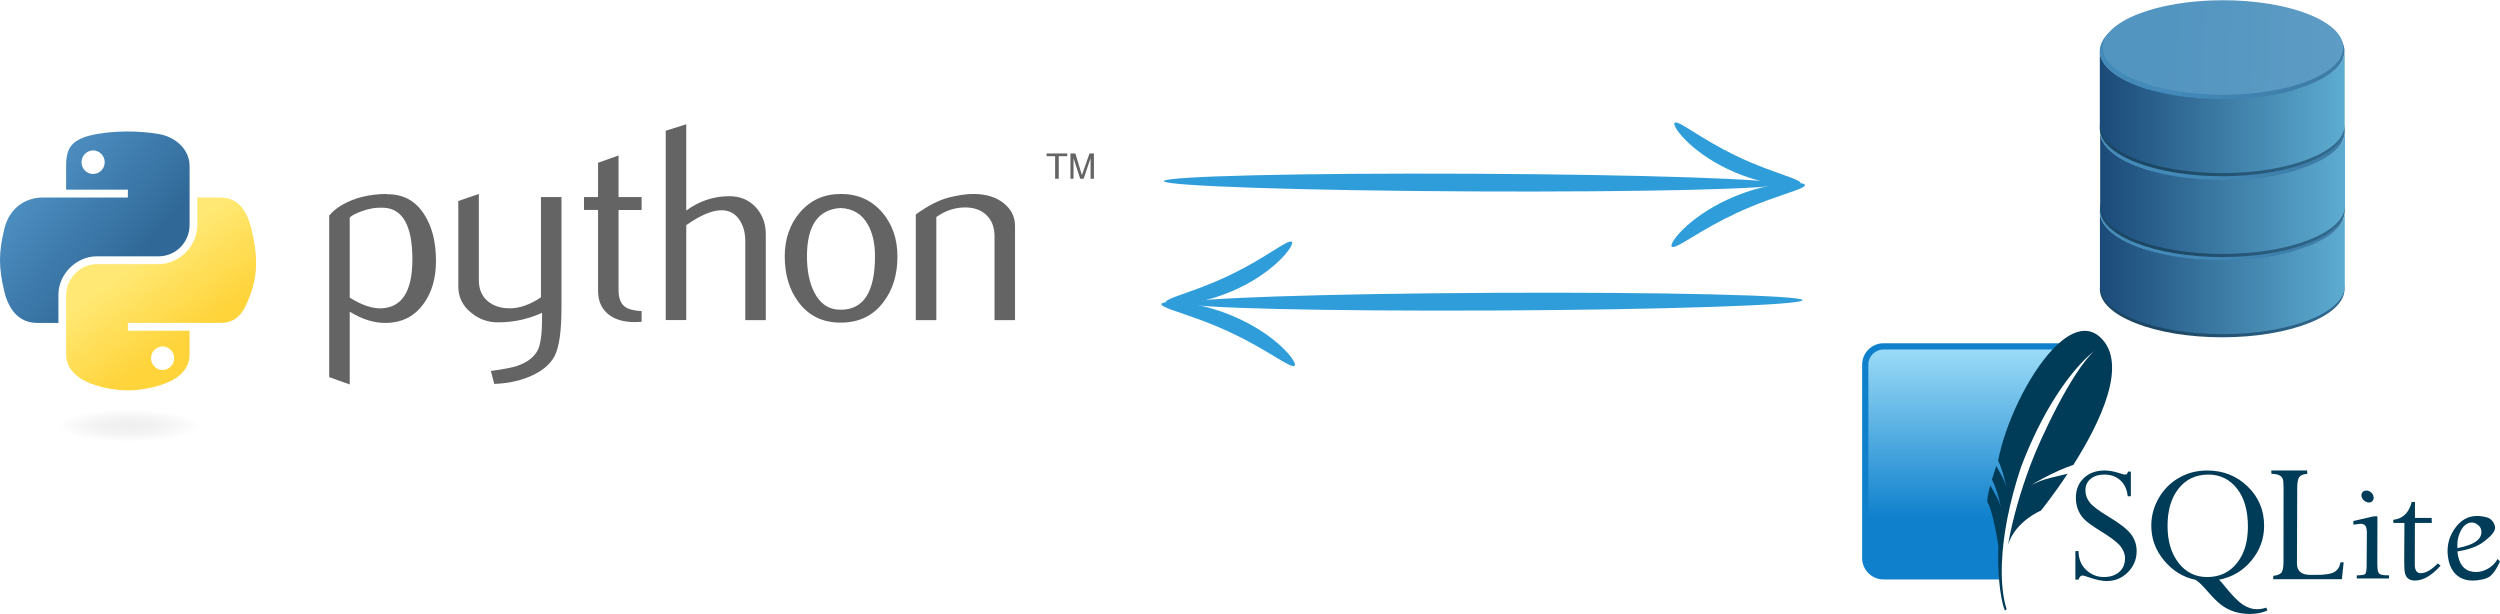 <?xml version="1.0" encoding="UTF-8" standalone="no"?>
<!-- Created with Inkscape (http://www.inkscape.org/) -->

<svg
   xmlns:dc="http://purl.org/dc/elements/1.1/"
   xmlns:cc="http://creativecommons.org/ns#"
   xmlns:rdf="http://www.w3.org/1999/02/22-rdf-syntax-ns#"
   xmlns:svg="http://www.w3.org/2000/svg"
   xmlns="http://www.w3.org/2000/svg"
   xmlns:xlink="http://www.w3.org/1999/xlink"
   xmlns:sodipodi="http://sodipodi.sourceforge.net/DTD/sodipodi-0.dtd"
   xmlns:inkscape="http://www.inkscape.org/namespaces/inkscape"
   width="375.228mm"
   height="92.147mm"
   viewBox="0 0 375.228 92.147"
   version="1.1"
   id="svg8"
   inkscape:version="0.92.4 (5da689c313, 2019-01-14)"
   sodipodi:docname="python_sql.svg">
  <defs
     id="defs2">
    <radialGradient
       id="vlpa"
       cx="61.52"
       cy="132.3"
       r="29.04"
       gradientTransform="matrix(0,-0.083,0.365,1.3110755e-7,-73.608,169.75)"
       gradientUnits="userSpaceOnUse">
      <stop
         style="stop-color:#b8b8b8;stop-opacity:.498"
         offset="0"
         id="stop898" />
      <stop
         style="stop-color:#7f7f7f;stop-opacity:0"
         offset="1"
         id="stop900" />
    </radialGradient>
    <linearGradient
       id="vlpc"
       x1="151"
       x2="112"
       y1="192.4"
       y2="137.3"
       gradientTransform="matrix(0.194,0,0,0.196,-49.859,116.45)"
       gradientUnits="userSpaceOnUse">
      <stop
         style="stop-color:#ffd43b"
         offset="0"
         id="stop888" />
      <stop
         style="stop-color:#ffe873"
         offset="1"
         id="stop890" />
    </linearGradient>
    <linearGradient
       id="vlpb"
       x1="26.65"
       x2="135.7"
       y1="20.6"
       y2="114.4"
       gradientTransform="matrix(0.194,0,0,0.196,-49.859,116.45)"
       gradientUnits="userSpaceOnUse">
      <stop
         style="stop-color:#5a9fd4"
         offset="0"
         id="stop893" />
      <stop
         style="stop-color:#306998"
         offset="1"
         id="stop895" />
    </linearGradient>
    <linearGradient
       id="a"
       x1="259.61"
       x2="540.12"
       y1="628.79"
       y2="592.82"
       gradientUnits="userSpaceOnUse">
      <stop
         stop-color="#1c4764"
         offset="0"
         id="stop1574" />
      <stop
         stop-color="#39769e"
         offset="1"
         id="stop1576" />
    </linearGradient>
    <linearGradient
       id="g"
       x1="33.582"
       x2="172.28"
       gradientUnits="userSpaceOnUse"
       xlink:href="#d" />
    <linearGradient
       id="d">
      <stop
         stop-color="#1b4a78"
         offset="0"
         id="stop1564" />
      <stop
         stop-color="#5dacd1"
         offset="1"
         id="stop1566" />
    </linearGradient>
    <linearGradient
       id="b"
       x1="259.61"
       x2="540.12"
       y1="628.79"
       y2="592.82"
       gradientUnits="userSpaceOnUse">
      <stop
         stop-color="#438ab9"
         offset="0"
         id="stop1569" />
      <stop
         stop-color="#39769e"
         offset="1"
         id="stop1571" />
    </linearGradient>
    <linearGradient
       id="f"
       x1="256.64"
       x2="512.76"
       y1="602.72"
       y2="619.41"
       gradientUnits="userSpaceOnUse">
      <stop
         stop-color="#5295c0"
         offset="0"
         id="stop1579" />
      <stop
         stop-color="#5f9dc5"
         offset="1"
         id="stop1581" />
    </linearGradient>
    <linearGradient
       id="c"
       x1="34.517"
       x2="173.21"
       gradientUnits="userSpaceOnUse"
       xlink:href="#d" />
    <linearGradient
       id="linearGradient2218"
       x1="34.517"
       x2="173.21"
       gradientUnits="userSpaceOnUse"
       xlink:href="#d" />
    <linearGradient
       y2="592.82"
       x2="540.12"
       y1="628.79"
       x1="259.61"
       gradientUnits="userSpaceOnUse"
       id="linearGradient2245"
       xlink:href="#a"
       inkscape:collect="always" />
    <linearGradient
       x2="173.21"
       x1="34.517"
       gradientUnits="userSpaceOnUse"
       id="linearGradient2247"
       xlink:href="#d"
       inkscape:collect="always" />
    <linearGradient
       y2="592.82"
       x2="540.12"
       y1="628.79"
       x1="259.61"
       gradientUnits="userSpaceOnUse"
       id="linearGradient2249"
       xlink:href="#b"
       inkscape:collect="always" />
    <linearGradient
       inkscape:collect="always"
       xlink:href="#a"
       id="linearGradient945"
       gradientUnits="userSpaceOnUse"
       x1="259.61"
       y1="628.79"
       x2="540.12"
       y2="592.82" />
    <linearGradient
       inkscape:collect="always"
       xlink:href="#b"
       id="linearGradient947"
       gradientUnits="userSpaceOnUse"
       x1="259.61"
       y1="628.79"
       x2="540.12"
       y2="592.82" />
    <linearGradient
       inkscape:collect="always"
       xlink:href="#a"
       id="linearGradient949"
       gradientUnits="userSpaceOnUse"
       x1="259.61"
       y1="628.79"
       x2="540.12"
       y2="592.82" />
    <linearGradient
       inkscape:collect="always"
       xlink:href="#b"
       id="linearGradient951"
       gradientUnits="userSpaceOnUse"
       x1="259.61"
       y1="628.79"
       x2="540.12"
       y2="592.82" />
    <linearGradient
       x1="-15.615"
       y1="-9.108"
       x2="-6.741"
       y2="-9.108"
       id="linearGradient2995"
       xlink:href="#linearGradient3027"
       gradientUnits="userSpaceOnUse"
       gradientTransform="matrix(-1.3295312e-7,3.039,-3.039,-1.3295312e-7,224.009,201.267)"
       spreadMethod="pad" />
    <linearGradient
       x1="0"
       y1="0"
       x2="1"
       y2="0"
       id="linearGradient3027"
       gradientUnits="userSpaceOnUse"
       gradientTransform="matrix(-4.02e-6,-91.891,-91.891,4.02e-6,85.881,161.434)"
       spreadMethod="pad">
      <stop
         id="stop3029"
         style="stop-color:#97d9f6;stop-opacity:1"
         offset="0" />
      <stop
         id="stop3031"
         style="stop-color:#0f80cc;stop-opacity:1"
         offset="0.92" />
      <stop
         id="stop3033"
         style="stop-color:#0f80cc;stop-opacity:1"
         offset="1" />
    </linearGradient>
  </defs>
  <sodipodi:namedview
     id="base"
     pagecolor="#ffffff"
     bordercolor="#666666"
     borderopacity="1.0"
     inkscape:pageopacity="0.0"
     inkscape:pageshadow="2"
     inkscape:zoom="0.35"
     inkscape:cx="57.422303"
     inkscape:cy="166.58221"
     inkscape:document-units="mm"
     inkscape:current-layer="layer1"
     showgrid="false"
     inkscape:window-width="1920"
     inkscape:window-height="1017"
     inkscape:window-x="-8"
     inkscape:window-y="-8"
     inkscape:window-maximized="1" />
  <g
     inkscape:label="Layer 1"
     inkscape:groupmode="layer"
     id="layer1"
     transform="translate(44.675,-100.761)">
    <path
       inkscape:connector-curvature="0"
       d="m 17.221,139.699 c 0,-5.034 -1.436,-7.621 -4.308,-7.763 -1.142,-0.054 -2.258,0.128 -3.343,0.549 -0.866,0.31 -1.449,0.617 -1.756,0.927 v 12.019 c 1.837,1.153 3.468,1.688 4.889,1.604 3.01,-0.199 4.516,-2.642 4.516,-7.337 z m 3.541,0.209 c 0,2.558 -0.6,4.682 -1.806,6.369 -1.345,1.911 -3.208,2.895 -5.591,2.949 -1.796,0.057 -3.648,-0.506 -5.55,-1.685 v 10.923 l -3.081,-1.099 V 133.119 c 0.506,-0.62 1.156,-1.153 1.945,-1.604 1.833,-1.068 4.063,-1.618 6.684,-1.645 l 0.044,0.044 c 2.396,-0.03 4.243,0.954 5.539,2.949 1.21,1.83 1.817,4.177 1.817,7.043 z"
       style="fill:#646464;stroke-width:0.346"
       id="path905" />
    <path
       inkscape:connector-curvature="0"
       d="m 39.593,147.077 c 0,3.431 -0.344,5.806 -1.031,7.13 -0.691,1.321 -2.006,2.376 -3.945,3.161 -1.574,0.62 -3.276,0.957 -5.104,1.014 l -0.509,-1.941 c 1.857,-0.253 3.165,-0.506 3.925,-0.758 1.493,-0.506 2.518,-1.281 3.081,-2.319 0.452,-0.846 0.674,-2.46 0.674,-4.851 v -0.802 c -2.106,0.957 -4.315,1.433 -6.622,1.433 -1.517,0 -2.855,-0.475 -4.008,-1.433 -1.294,-1.041 -1.941,-2.363 -1.941,-3.963 v -12.821 l 3.081,-1.055 v 12.904 c 0,1.379 0.445,2.44 1.335,3.185 0.89,0.745 2.042,1.102 3.455,1.075 1.412,-0.03 2.925,-0.576 4.533,-1.645 v -15.055 h 3.081 v 16.739 z"
       style="fill:#646464;stroke-width:0.346"
       id="path907" />
    <path
       inkscape:connector-curvature="0"
       d="m 51.626,149.059 c -0.367,0.03 -0.704,0.044 -1.015,0.044 -1.742,0 -3.101,-0.415 -4.07,-1.247 -0.967,-0.833 -1.453,-1.982 -1.453,-3.448 v -12.133 h -2.11 v -1.938 h 2.11 v -5.145 l 3.077,-1.095 v 6.241 h 3.461 v 1.938 h -3.461 v 12.05 c 0,1.156 0.31,1.975 0.93,2.454 0.532,0.394 1.379,0.62 2.531,0.677 v 1.604 z"
       style="fill:#646464;stroke-width:0.346"
       id="path909" />
    <path
       inkscape:connector-curvature="0"
       d="m 70.263,148.806 h -3.081 v -11.891 c 0,-1.21 -0.283,-2.251 -0.846,-3.121 -0.65,-0.984 -1.554,-1.476 -2.713,-1.476 -1.412,0 -3.178,0.745 -5.297,2.234 v 14.253 h -3.081 V 120.383 l 3.081,-0.971 v 12.946 c 1.968,-1.433 4.118,-2.15 6.456,-2.15 1.631,0 2.952,0.549 3.963,1.645 1.014,1.095 1.52,2.46 1.52,4.091 v 12.859 z"
       style="fill:#646464;stroke-width:0.346"
       id="path911" />
    <path
       inkscape:connector-curvature="0"
       d="m 86.653,139.215 c 0,-1.935 -0.367,-3.53 -1.099,-4.796 -0.87,-1.54 -2.221,-2.352 -4.049,-2.437 -3.377,0.195 -5.062,2.615 -5.062,7.254 0,2.127 0.351,3.904 1.058,5.328 0.903,1.817 2.258,2.713 4.066,2.683 3.391,-0.027 5.086,-2.703 5.086,-8.032 z m 3.374,0.02 c 0,2.753 -0.704,5.045 -2.11,6.874 -1.547,2.049 -3.683,3.077 -6.411,3.077 -2.703,0 -4.81,-1.028 -6.331,-3.077 -1.379,-1.83 -2.066,-4.122 -2.066,-6.874 0,-2.588 0.745,-4.765 2.234,-6.539 1.574,-1.881 3.644,-2.824 6.2,-2.824 2.558,0 4.64,0.944 6.245,2.824 1.49,1.773 2.234,3.949 2.234,6.539 z"
       style="fill:#646464;stroke-width:0.346"
       id="path913" />
    <path
       inkscape:connector-curvature="0"
       d="m 107.676,148.806 h -3.081 v -12.565 c 0,-1.379 -0.415,-2.454 -1.244,-3.229 -0.829,-0.772 -1.935,-1.146 -3.313,-1.115 -1.463,0.027 -2.855,0.506 -4.177,1.433 v 15.477 h -3.081 v -15.857 c 1.773,-1.291 3.404,-2.133 4.893,-2.528 1.406,-0.367 2.646,-0.549 3.714,-0.549 0.731,0 1.419,0.071 2.066,0.212 1.21,0.28 2.194,0.799 2.952,1.56 0.846,0.843 1.267,1.854 1.267,3.037 v 14.125 z"
       style="fill:#646464;stroke-width:0.346"
       id="path915" />
    <path
       inkscape:connector-curvature="0"
       d="m -25.686,120.497 c -1.585,0.008 -3.098,0.143 -4.429,0.378 -3.925,0.693 -4.637,2.144 -4.637,4.82 v 3.534 h 9.27 v 1.178 h -9.27 -3.479 c -2.694,0 -5.055,1.62 -5.792,4.699 -0.851,3.53 -0.889,5.736 0,9.422 0.659,2.745 2.233,4.699 4.927,4.699 h 3.188 v -4.236 c 0,-3.06 2.648,-5.761 5.792,-5.761 h 9.26 c 2.578,0 4.637,-2.122 4.637,-4.709 v -8.828 c 0,-2.512 -2.12,-4.398 -4.637,-4.82 -1.593,-0.265 -3.245,-0.386 -4.83,-0.378 z m -5.014,2.842 c 0.958,0 1.74,0.795 1.74,1.772 -1e-6,0.974 -0.782,1.761 -1.74,1.761 -0.961,0 -1.74,-0.787 -1.74,-1.761 0,-0.977 0.779,-1.772 1.74,-1.772 z"
       style="fill:url(#vlpb);stroke-width:0.346"
       id="path917" />
    <path
       inkscape:connector-curvature="0"
       d="m -15.064,130.404 v 4.118 c 0,3.192 -2.706,5.878 -5.792,5.878 h -9.26 c -2.537,0 -4.637,2.171 -4.637,4.709 v 8.828 c 0,2.512 2.185,3.99 4.637,4.709 2.935,0.863 5.75,1.019 9.26,0 2.334,-0.676 4.637,-2.036 4.637,-4.709 v -3.534 h -9.26 v -1.178 h 9.26 4.637 c 2.694,0 3.7,-1.879 4.637,-4.699 0.968,-2.904 0.927,-5.698 0,-9.422 -0.666,-2.682 -1.938,-4.699 -4.637,-4.699 h -3.479 z m -5.207,22.358 c 0.961,0 1.74,0.787 1.74,1.761 0,0.977 -0.779,1.772 -1.74,1.772 -0.958,0 -1.74,-0.795 -1.74,-1.772 0,-0.974 0.782,-1.761 1.74,-1.761 z"
       style="fill:url(#vlpc);stroke-width:0.346"
       id="path919" />
    <path
       inkscape:connector-curvature="0"
       d="m 113.693,127.59 h 0.54 v -3.387 h 1.279 v -0.404 h -3.099 v 0.404 h 1.279 v 3.387 m 2.298,0 h 0.461 v -3.094 l 1.001,3.093 h 0.514 l 1.044,-3.083 v 3.083 h 0.503 v -3.79 h -0.666 l -1.14,3.248 -0.973,-3.248 h -0.744 v 3.79"
       style="fill:#646464;stroke-width:0.346"
       id="path921" />
    <path
       inkscape:connector-curvature="0"
       d="m -12.941,164.656 a 12.425,2.409 0 1 1 -24.85,0 12.425,2.409 0 1 1 24.85,0 z"
       style="opacity:0.444;fill:url(#vlpa);stroke-width:0.267"
       id="path923" />
    <g
       transform="matrix(0.265,0,0,0.265,261.355,72.857)"
       id="g1603">
      <path
         style="fill:url(#linearGradient945)"
         inkscape:connector-curvature="0"
         transform="matrix(0.471,0,0,1.046,-50.985,-361.38)"
         d="m 475.71,602.72 c 0,14.399 -65.878,26.071 -147.14,26.071 -81.262,0 -147.14,-11.673 -147.14,-26.071 0,-14.398 65.878,-26.071 147.14,-26.071 81.262,0 147.14,11.673 147.14,26.071 z"
         id="path1597" />
      <path
         style="fill:url(#linearGradient2247)"
         inkscape:connector-curvature="0"
         d="m 34.535,224.2 v 0.295 c 0.006,-0.098 0.021,-0.197 0.029,-0.295 z m 138.62,0 c 0.03,0.33 0.059,0.668 0.059,1.002 V 224.2 Z m 0.059,1.002 c -1e-5,15.052 -31.075,27.262 -69.356,27.262 -37.683,1e-5 -68.376,-11.828 -69.326,-26.555 v 40.68 c -0.015,0.234 -0.015,0.457 -0.015,0.692 0,0.225 8.7e-4,0.453 0.015,0.678 0.912,14.741 31.619,26.599 69.326,26.599 37.707,0 68.415,-11.858 69.326,-26.599 h 0.029 v -0.501 c 9.5e-4,-0.059 0,-0.118 0,-0.177 0,-0.059 9.4e-4,-0.118 0,-0.177 v -41.902 z"
         id="path1599" />
      <path
         style="fill:url(#linearGradient947)"
         inkscape:connector-curvature="0"
         transform="matrix(0.471,0,0,1.046,-50.965,-405.02)"
         d="m 475.71,602.72 c 0,14.399 -65.878,26.071 -147.14,26.071 -81.262,0 -147.14,-11.673 -147.14,-26.071 0,-14.398 65.878,-26.071 147.14,-26.071 81.262,0 147.14,11.673 147.14,26.071 z"
         id="path1601" />
    </g>
    <g
       transform="matrix(0.265,0,0,0.265,261.389,60.816)"
       id="g1611">
      <path
         style="fill:url(#linearGradient949)"
         inkscape:connector-curvature="0"
         transform="matrix(0.471,0,0,1.046,-50.985,-361.38)"
         d="m 475.71,602.72 c 0,14.399 -65.878,26.071 -147.14,26.071 -81.262,0 -147.14,-11.673 -147.14,-26.071 0,-14.398 65.878,-26.071 147.14,-26.071 81.262,0 147.14,11.673 147.14,26.071 z"
         id="path1605" />
      <path
         style="fill:url(#c)"
         inkscape:connector-curvature="0"
         d="m 34.535,224.2 v 0.295 c 0.006,-0.098 0.021,-0.197 0.029,-0.295 z m 138.62,0 c 0.03,0.33 0.059,0.668 0.059,1.002 V 224.2 Z m 0.059,1.002 c -1e-5,15.052 -31.075,27.262 -69.356,27.262 -37.683,1e-5 -68.376,-11.828 -69.326,-26.555 v 40.68 c -0.015,0.234 -0.015,0.457 -0.015,0.692 0,0.225 8.7e-4,0.453 0.015,0.678 0.912,14.741 31.619,26.599 69.326,26.599 37.707,0 68.415,-11.858 69.326,-26.599 h 0.029 v -0.501 c 9.5e-4,-0.059 0,-0.118 0,-0.177 0,-0.059 9.4e-4,-0.118 0,-0.177 v -41.902 z"
         id="path1607" />
      <path
         style="fill:url(#linearGradient951)"
         inkscape:connector-curvature="0"
         transform="matrix(0.471,0,0,1.046,-50.965,-405.02)"
         d="m 475.71,602.72 c 0,14.399 -65.878,26.071 -147.14,26.071 -81.262,0 -147.14,-11.673 -147.14,-26.071 0,-14.398 65.878,-26.071 147.14,-26.071 81.262,0 147.14,11.673 147.14,26.071 z"
         id="path1609" />
    </g>
    <g
       transform="matrix(0.265,0,0,0.265,261.588,69.767)"
       id="g1621">
      <path
         style="fill:url(#linearGradient2245)"
         inkscape:connector-curvature="0"
         transform="matrix(0.471,0,0,1.046,-51.921,-440.94)"
         d="m 475.71,602.72 c 0,14.399 -65.878,26.071 -147.14,26.071 -81.262,0 -147.14,-11.673 -147.14,-26.071 0,-14.398 65.878,-26.071 147.14,-26.071 81.262,0 147.14,11.673 147.14,26.071 z"
         id="path1613" />
      <path
         style="fill:url(#g)"
         inkscape:connector-curvature="0"
         d="m 33.599,144.64 v 0.295 c 0.006,-0.098 0.021,-0.197 0.029,-0.295 z m 138.62,0 c 0.03,0.33 0.059,0.668 0.059,1.002 V 144.64 Z m 0.059,1.002 c -10e-6,15.052 -31.075,27.262 -69.356,27.262 -37.683,1e-5 -68.376,-11.828 -69.326,-26.555 v 40.68 c -0.015,0.234 -0.015,0.457 -0.015,0.692 0,0.225 8.7e-4,0.453 0.015,0.678 0.912,14.741 31.619,26.599 69.326,26.599 37.707,0 68.415,-11.858 69.326,-26.599 h 0.029 v -0.501 c 9.5e-4,-0.059 0,-0.118 0,-0.177 0,-0.059 9.4e-4,-0.118 0,-0.177 v -41.902 z"
         id="path1615" />
      <path
         style="fill:url(#linearGradient2249)"
         inkscape:connector-curvature="0"
         transform="matrix(0.471,0,0,1.046,-51.9,-484.58)"
         d="m 475.71,602.72 c 0,14.399 -65.878,26.071 -147.14,26.071 -81.262,0 -147.14,-11.673 -147.14,-26.071 0,-14.398 65.878,-26.071 147.14,-26.071 81.262,0 147.14,11.673 147.14,26.071 z"
         id="path1617" />
      <path
         style="fill:url(#f)"
         inkscape:connector-curvature="0"
         transform="matrix(0.463,0,0,1.027,-48.752,-475.13)"
         d="m 475.71,602.72 c 0,14.399 -65.878,26.071 -147.14,26.071 -81.262,0 -147.14,-11.673 -147.14,-26.071 0,-14.398 65.878,-26.071 147.14,-26.071 81.262,0 147.14,11.673 147.14,26.071 z"
         id="path1619" />
    </g>
    <path
       inkscape:connector-curvature="0"
       d="m 271.203,171.378 c -1.276,0 -2.313,0.378 -3.109,1.133 -0.795,0.756 -1.199,1.746 -1.199,2.96 0,0.629 0.1,1.203 0.298,1.728 0.197,0.527 0.505,1.014 0.918,1.455 0.413,0.441 1.24,1.041 2.472,1.802 1.512,0.923 2.502,1.672 2.977,2.257 0.475,0.584 0.711,1.197 0.711,1.836 0,0.855 -0.281,1.537 -0.86,2.051 -0.579,0.513 -1.354,0.769 -2.315,0.769 -1.013,0 -1.896,-0.357 -2.654,-1.067 -0.758,-0.71 -1.141,-1.65 -1.149,-2.828 h -0.471 v 4.275 h 0.471 c 0.144,-0.405 0.343,-0.612 0.604,-0.612 0.125,0 0.419,0.086 0.876,0.248 1.113,0.396 2.027,0.587 2.745,0.587 1.238,0 2.295,-0.434 3.175,-1.315 0.879,-0.881 1.323,-1.943 1.323,-3.183 0,-0.962 -0.293,-1.817 -0.868,-2.563 -0.575,-0.747 -1.694,-1.615 -3.365,-2.613 -1.438,-0.864 -2.372,-1.568 -2.803,-2.117 -0.432,-0.548 -0.653,-1.154 -0.653,-1.819 0,-0.719 0.264,-1.297 0.785,-1.728 0.521,-0.431 1.204,-0.645 2.059,-0.645 0.962,0 1.763,0.285 2.398,0.86 0.634,0.575 1,1.373 1.108,2.398 h 0.471 v -3.704 h -0.438 c -0.054,0.189 -0.103,0.31 -0.149,0.364 -0.044,0.054 -0.13,0.083 -0.256,0.083 -0.152,0 -0.424,-0.064 -0.81,-0.19 -0.827,-0.278 -1.589,-0.422 -2.29,-0.422 z m 15.404,0 c -1.555,0 -2.966,0.366 -4.242,1.1 -1.277,0.732 -2.288,1.748 -3.034,3.043 -0.746,1.294 -1.116,2.669 -1.116,4.134 0,1.968 0.644,3.722 1.943,5.259 1.299,1.536 2.857,2.493 4.663,2.861 0.413,0.215 1.004,0.771 1.778,1.67 0.872,1.015 1.609,1.747 2.216,2.183 0.606,0.436 1.26,0.756 1.951,0.967 0.692,0.211 1.44,0.314 2.249,0.314 0.98,0 1.857,-0.17 2.629,-0.521 l -0.174,-0.43 c -0.448,0.162 -0.927,0.24 -1.43,0.24 -0.684,0 -1.375,-0.225 -2.067,-0.678 -0.692,-0.454 -1.556,-1.319 -2.588,-2.596 -0.485,-0.612 -0.82,-0.998 -1.009,-1.149 1.977,-0.386 3.602,-1.344 4.87,-2.877 1.267,-1.533 1.902,-3.282 1.902,-5.242 0,-2.328 -0.828,-4.284 -2.472,-5.879 -1.645,-1.595 -3.669,-2.398 -6.069,-2.398 z m 9.616,0 0.025,0.504 c 1.035,0 1.615,0.305 1.745,0.918 0.048,0.219 0.07,0.624 0.074,1.207 l -0.008,11.154 c -0.009,0.833 -0.127,1.365 -0.356,1.596 -0.229,0.229 -0.615,0.373 -1.174,0.43 l -0.025,0.504 h 10.319 l 0.265,-2.53 h -0.471 c -0.135,0.689 -0.443,1.183 -0.934,1.463 -0.492,0.283 -1.363,0.422 -2.621,0.422 h -0.976 c -1.132,0 -1.787,-0.409 -1.96,-1.232 -0.036,-0.163 -0.048,-0.337 -0.05,-0.529 l 0.041,-11.278 c -2.7e-4,-0.832 0.105,-1.389 0.322,-1.662 0.22,-0.272 0.616,-0.424 1.191,-0.463 l -0.025,-0.504 h -5.383 z m -9.451,0.612 c 1.754,0 3.185,0.691 4.291,2.084 1.106,1.393 1.654,3.303 1.654,5.722 0,2.292 -0.556,4.126 -1.67,5.507 -1.114,1.38 -2.597,2.067 -4.44,2.067 -1.77,0 -3.206,-0.709 -4.308,-2.133 -1.101,-1.424 -1.645,-3.274 -1.645,-5.548 0,-2.337 0.551,-4.208 1.662,-5.606 1.11,-1.397 2.596,-2.092 4.457,-2.092 z m 23.73,2.398 c -0.252,0 -0.444,0.085 -0.587,0.256 -0.147,0.171 -0.192,0.377 -0.141,0.628 0.05,0.244 0.187,0.457 0.405,0.637 0.217,0.18 0.451,0.273 0.703,0.273 0.243,0 0.429,-0.093 0.562,-0.273 0.133,-0.18 0.174,-0.393 0.124,-0.637 -0.051,-0.251 -0.184,-0.458 -0.389,-0.628 -0.207,-0.171 -0.435,-0.256 -0.678,-0.256 z m 6.805,1.712 c -0.428,1.645 -1.355,2.535 -2.778,2.679 l 0.017,0.471 h 1.662 l -0.033,5.573 c 0.003,0.953 0.032,1.587 0.099,1.91 0.164,0.773 0.668,1.166 1.513,1.166 1.222,0 2.504,-0.744 3.845,-2.232 l -0.405,-0.347 c -0.968,0.98 -1.824,1.472 -2.571,1.472 -0.459,0 -0.744,-0.264 -0.852,-0.785 -0.029,-0.127 -0.041,-0.275 -0.041,-0.446 l 0.017,-6.309 h 2.538 l -0.025,-0.752 h -2.505 v -2.398 h -0.48 z m 9.814,2.1 c -1.42,0 -2.575,0.689 -3.473,2.059 -0.893,1.372 -1.17,2.892 -0.819,4.564 0.207,0.98 0.618,1.739 1.248,2.274 0.629,0.535 1.427,0.802 2.381,0.802 0.888,0 2.125,-0.225 2.646,-0.678 0.522,-0.453 1.003,-1.186 1.447,-2.191 l -0.356,-0.372 c -0.708,1.303 -2.138,1.96 -3.216,1.96 -1.482,0 -2.39,-0.813 -2.729,-2.431 -0.044,-0.206 -0.077,-0.428 -0.099,-0.661 1.763,-0.279 3.1,-0.774 4.002,-1.488 0.901,-0.715 1.806,-1.473 1.637,-2.274 -0.101,-0.476 -0.348,-0.85 -0.728,-1.133 -0.385,-0.283 -1.384,-0.43 -1.943,-0.43 z m -15.519,0.058 -3.059,0.703 v 0.546 l 1.058,-0.132 c 0.513,0 0.814,0.232 0.91,0.695 0.032,0.155 0.052,0.372 0.058,0.645 l -0.033,5.002 c -0.009,0.692 -0.085,1.095 -0.24,1.215 -0.156,0.121 -0.567,0.182 -1.232,0.182 l -0.017,0.471 h 4.853 l -0.008,-0.471 c -0.674,0 -1.112,-0.053 -1.306,-0.157 -0.192,-0.103 -0.323,-0.291 -0.38,-0.579 -0.044,-0.207 -0.063,-0.565 -0.066,-1.058 l 0.017,-7.061 h -0.554 z m 14.742,0.926 c 0.295,0 0.581,0.114 0.868,0.339 0.283,0.224 0.456,0.473 0.513,0.744 0.277,1.33 -0.902,2.249 -3.555,2.762 -0.076,-0.97 0.092,-1.85 0.521,-2.646 0.425,-0.795 0.979,-1.199 1.654,-1.199 z"
       id="SQLite"
       style="fill:#003b57;fill-opacity:1;fill-rule:nonzero;stroke:none;stroke-width:0.265" />
    <path
       inkscape:connector-curvature="0"
       d="m 264.351,152.279 h -26.328 c -1.765,0 -3.208,1.444 -3.208,3.208 v 29.034 c 0,1.764 1.444,3.208 3.208,3.208 h 17.34 c -0.197,-8.628 2.749,-25.372 8.988,-35.451 z"
       id="solid-background"
       style="fill:#0f80cc;fill-opacity:1;fill-rule:nonzero;stroke:none;stroke-width:0.265" />
    <path
       inkscape:connector-curvature="0"
       d="m 263.394,153.215 h -25.371 c -1.253,0 -2.272,1.019 -2.272,2.272 v 26.916 c 5.746,-2.205 14.37,-4.108 20.333,-4.022 1.198,-6.266 4.72,-18.545 7.311,-25.167 z"
       id="gradient-background"
       style="fill:url(#linearGradient2995);fill-opacity:1;fill-rule:nonzero;stroke:none;stroke-width:0.265" />
    <path
       inkscape:connector-curvature="0"
       d="m 270.492,151.329 c -1.803,-1.608 -3.986,-0.962 -6.141,0.95 -0.32,0.284 -0.639,0.599 -0.956,0.936 -3.686,3.91 -7.107,11.153 -8.17,16.685 0.414,0.84 0.738,1.911 0.951,2.73 0.055,0.21 0.104,0.407 0.143,0.575 0.094,0.397 0.144,0.654 0.144,0.654 0,0 -0.033,-0.125 -0.169,-0.518 -0.026,-0.075 -0.055,-0.158 -0.089,-0.255 -0.015,-0.04 -0.035,-0.089 -0.057,-0.141 -0.24,-0.559 -0.906,-1.739 -1.198,-2.252 -0.25,0.739 -0.472,1.429 -0.657,2.054 0.845,1.546 1.36,4.196 1.36,4.196 0,0 -0.045,-0.172 -0.257,-0.771 -0.189,-0.53 -1.127,-2.175 -1.35,-2.56 -0.38,1.405 -0.532,2.353 -0.395,2.584 0.265,0.447 0.517,1.219 0.738,2.073 0.5,1.923 0.848,4.264 0.848,4.264 0,0 0.011,0.155 0.03,0.394 -0.069,1.615 -0.028,3.289 0.097,4.803 0.166,2.003 0.478,3.725 0.875,4.646 l 0.27,-0.147 c -0.584,-1.815 -0.821,-4.193 -0.717,-6.936 0.157,-4.192 1.122,-9.248 2.904,-14.518 3.012,-7.955 7.19,-14.337 11.014,-17.385 -3.486,3.148 -8.203,13.337 -9.615,17.111 -1.581,4.225 -2.702,8.191 -3.377,11.99 1.165,-3.562 4.932,-5.092 4.932,-5.092 0,0 1.848,-2.279 4.007,-5.534 -1.293,0.295 -3.417,0.8 -4.129,1.099 -1.049,0.44 -1.332,0.59 -1.332,0.59 0,0 3.399,-2.07 6.316,-3.007 4.011,-6.317 8.38,-15.291 3.98,-19.216"
       id="feather"
       style="fill:#003b57;fill-opacity:1;fill-rule:nonzero;stroke:none;stroke-width:0.265" />
    <g
       transform="matrix(0.2,0,0,0.2,114.293,77.813)"
       id="g8"
       style="fill:#2f9dd9;fill-opacity:1">
      <path
         inkscape:connector-curvature="0"
         d="m 540.85,252.86 c 0.054,-3.664 -103.45,-7.133 -231.04,-7.742 -127.59,-0.609 -231.18,1.869 -231.24,5.533 -0.054,3.664 103.45,7.132 231.04,7.742 127.59,0.609 231.18,-1.869 231.24,-5.533 z"
         id="path2"
         style="fill:#2f9dd9;fill-opacity:1" />
      <path
         inkscape:connector-curvature="0"
         d="m 559.7,253.55 c -0.233,-1.113 -3.73,-1.742 -9.647,-1.552 -5.916,0.191 -14.254,1.25 -23.768,3.692 -7.804,2.005 -16.37,4.956 -24.873,8.914 -7.314,3.403 -13.875,7.218 -19.448,11.052 -5.573,3.835 -10.161,7.686 -13.683,11.138 -3.522,3.454 -5.986,6.505 -7.391,8.796 -1.406,2.291 -1.764,3.818 -1.03,4.337 0.733,0.519 2.488,-0.011 5.07,-1.316 2.583,-1.303 6.004,-3.375 10.175,-5.895 4.171,-2.52 9.096,-5.485 14.679,-8.593 5.581,-3.108 11.821,-6.354 18.556,-9.488 7.832,-3.645 15.471,-6.734 22.385,-9.291 8.44,-3.122 15.793,-5.476 20.985,-7.356 5.192,-1.88 8.222,-3.326 7.989,-4.438 z"
         id="path4"
         style="fill:#2f9dd9;fill-opacity:1" />
      <path
         inkscape:connector-curvature="0"
         d="m 556.42,252.24 c 0.22,-1.09 -2.646,-2.506 -7.557,-4.346 -4.91,-1.841 -11.866,-4.146 -19.848,-7.203 -6.54,-2.503 -13.766,-5.529 -21.173,-9.098 -6.369,-3.069 -12.271,-6.248 -17.551,-9.291 -5.28,-3.043 -9.939,-5.946 -13.884,-8.415 -3.945,-2.467 -7.18,-4.496 -9.624,-5.772 -2.442,-1.277 -4.1,-1.796 -4.795,-1.288 -0.695,0.509 -0.356,2.003 0.974,4.247 1.33,2.244 3.659,5.231 6.99,8.613 3.331,3.382 7.671,7.151 12.942,10.907 5.272,3.756 11.478,7.49 18.395,10.822 8.043,3.875 16.145,6.765 23.526,8.729 8.998,2.392 16.885,3.428 22.482,3.616 5.596,0.186 8.903,-0.43 9.123,-1.52 z"
         id="path6"
         style="fill:#2f9dd9;fill-opacity:1" />
    </g>
    <g
       transform="matrix(-0.2,0,0,0.2,241.585,95.688)"
       id="g8-2"
       style="fill:#2f9dd9;fill-opacity:1">
      <path
         inkscape:connector-curvature="0"
         d="m 540.85,252.86 c 0.054,-3.664 -103.45,-7.133 -231.04,-7.742 -127.59,-0.609 -231.18,1.869 -231.24,5.533 -0.054,3.664 103.45,7.132 231.04,7.742 127.59,0.609 231.18,-1.869 231.24,-5.533 z"
         id="path2-9"
         style="fill:#2f9dd9;fill-opacity:1" />
      <path
         inkscape:connector-curvature="0"
         d="m 559.7,253.55 c -0.233,-1.113 -3.73,-1.742 -9.647,-1.552 -5.916,0.191 -14.254,1.25 -23.768,3.692 -7.804,2.005 -16.37,4.956 -24.873,8.914 -7.314,3.403 -13.875,7.218 -19.448,11.052 -5.573,3.835 -10.161,7.686 -13.683,11.138 -3.522,3.454 -5.986,6.505 -7.391,8.796 -1.406,2.291 -1.764,3.818 -1.03,4.337 0.733,0.519 2.488,-0.011 5.07,-1.316 2.583,-1.303 6.004,-3.375 10.175,-5.895 4.171,-2.52 9.096,-5.485 14.679,-8.593 5.581,-3.108 11.821,-6.354 18.556,-9.488 7.832,-3.645 15.471,-6.734 22.385,-9.291 8.44,-3.122 15.793,-5.476 20.985,-7.356 5.192,-1.88 8.222,-3.326 7.989,-4.438 z"
         id="path4-7"
         style="fill:#2f9dd9;fill-opacity:1" />
      <path
         inkscape:connector-curvature="0"
         d="m 556.42,252.24 c 0.22,-1.09 -2.646,-2.506 -7.557,-4.346 -4.91,-1.841 -11.866,-4.146 -19.848,-7.203 -6.54,-2.503 -13.766,-5.529 -21.173,-9.098 -6.369,-3.069 -12.271,-6.248 -17.551,-9.291 -5.28,-3.043 -9.939,-5.946 -13.884,-8.415 -3.945,-2.467 -7.18,-4.496 -9.624,-5.772 -2.442,-1.277 -4.1,-1.796 -4.795,-1.288 -0.695,0.509 -0.356,2.003 0.974,4.247 1.33,2.244 3.659,5.231 6.99,8.613 3.331,3.382 7.671,7.151 12.942,10.907 5.272,3.756 11.478,7.49 18.395,10.822 8.043,3.875 16.145,6.765 23.526,8.729 8.998,2.392 16.885,3.428 22.482,3.616 5.596,0.186 8.903,-0.43 9.123,-1.52 z"
         id="path6-6"
         style="fill:#2f9dd9;fill-opacity:1" />
    </g>
  </g>
</svg>
